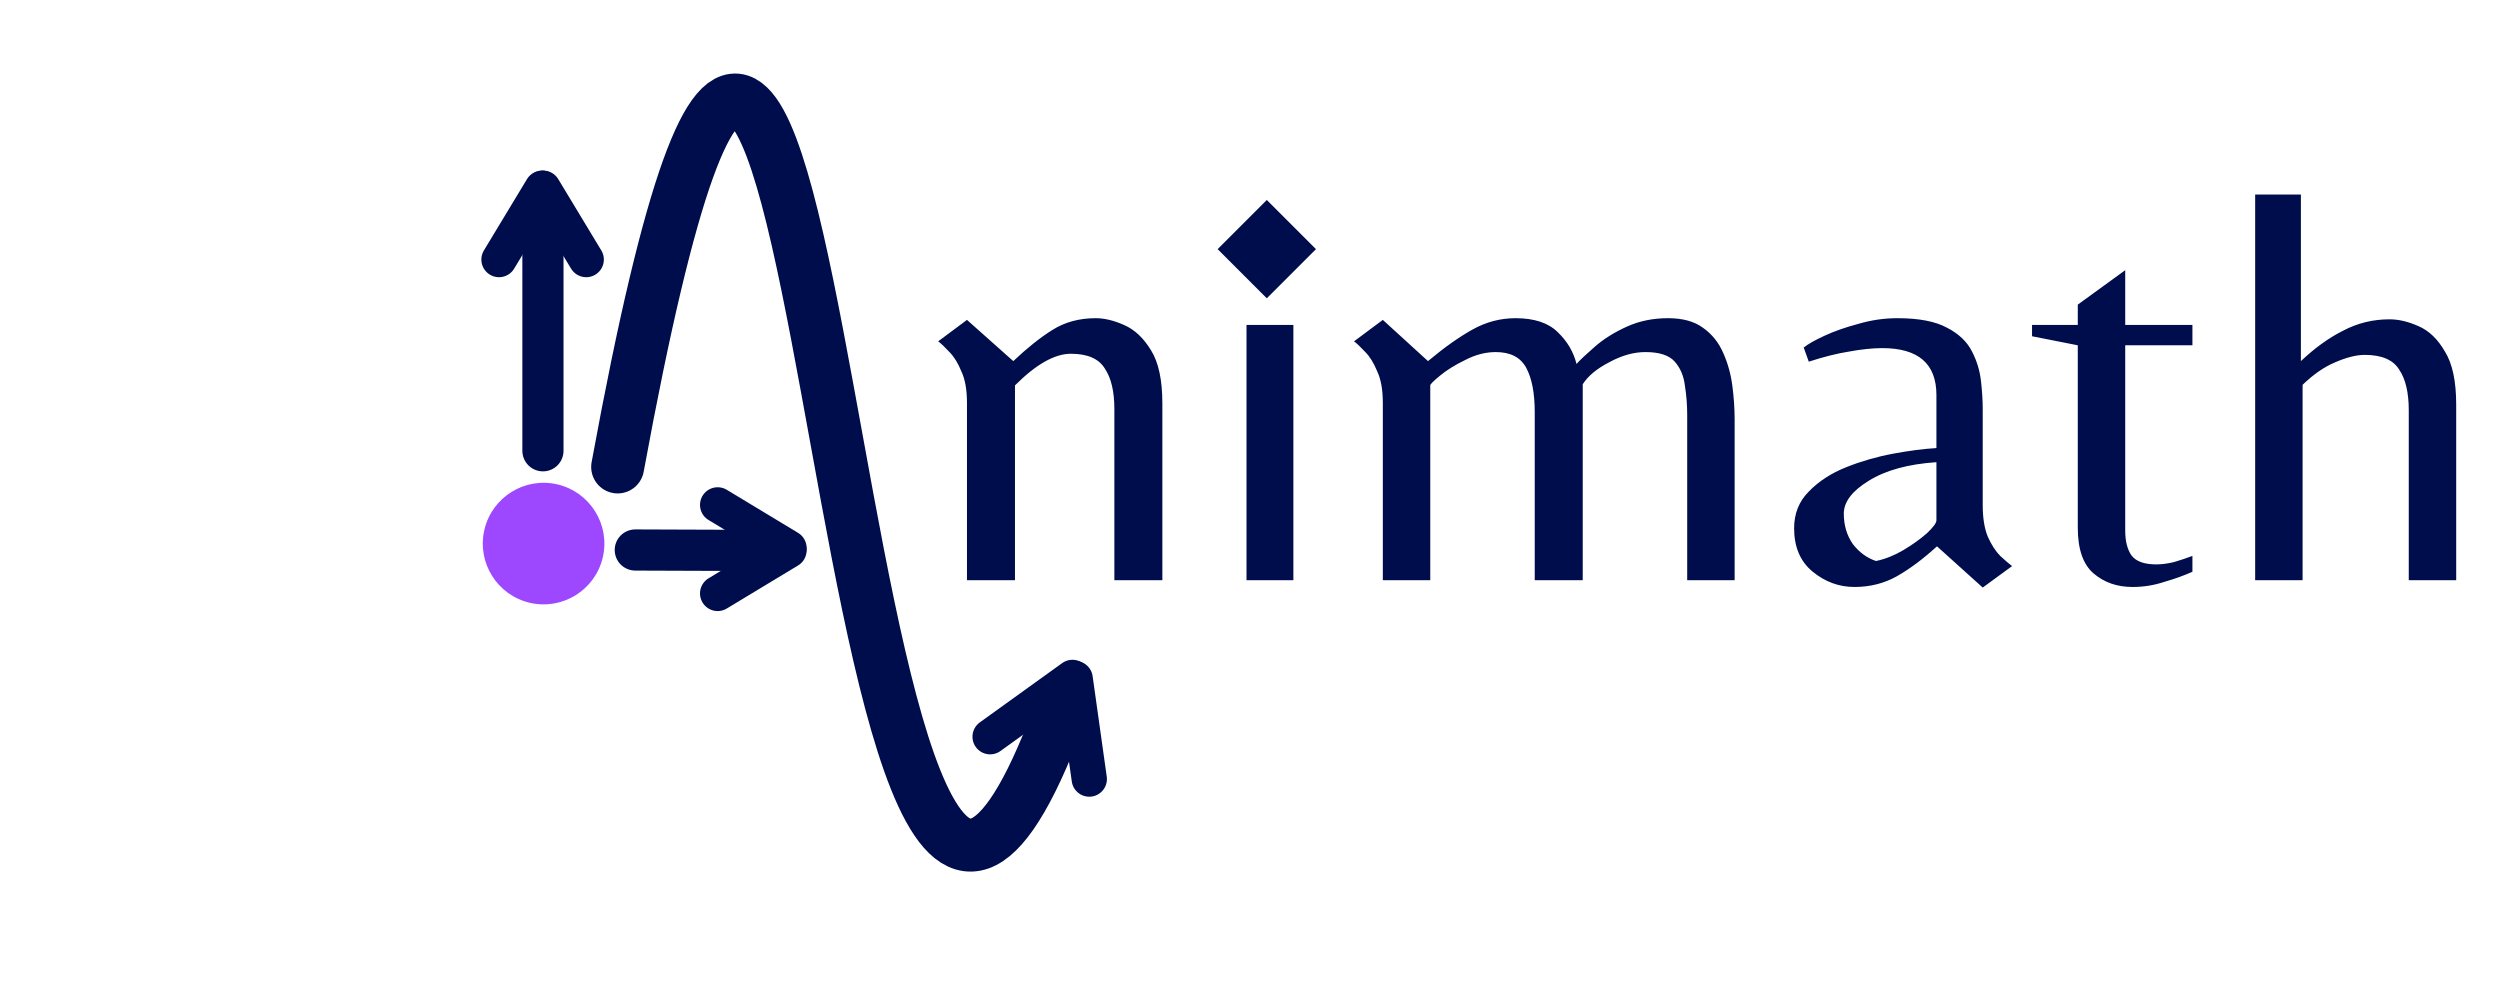 <svg width="425" height="167" viewBox="0 0 425 167" fill="none" xmlns="http://www.w3.org/2000/svg">
<g clip-path="url(#clip0_2382_98)">
<path d="M164.386 98.635V68.492C164.386 66.251 164.066 64.46 163.426 63.115C162.85 61.708 162.178 60.62 161.41 59.852C160.642 59.02 160.002 58.411 159.49 58.028L164.386 54.38L172.258 61.388C174.626 59.148 176.834 57.388 178.882 56.108C180.994 54.764 183.458 54.092 186.274 54.092C187.746 54.092 189.346 54.475 191.074 55.243C192.866 56.011 194.402 57.452 195.682 59.563C196.962 61.611 197.602 64.62 197.602 68.588V98.635H189.442V69.547C189.442 66.54 188.898 64.236 187.81 62.636C186.786 60.971 184.866 60.139 182.05 60.139C179.298 60.139 176.13 61.931 172.546 65.516V98.635H164.386ZM211.906 98.635V55.243H219.874V98.635H211.906ZM215.842 46.7C214.434 46.7 213.25 46.188 212.29 45.163C211.394 44.139 210.946 42.987 210.946 41.708C210.946 40.3 211.394 39.115 212.29 38.156C213.25 37.196 214.434 36.715 215.842 36.715C217.186 36.715 218.338 37.196 219.298 38.156C220.322 39.115 220.834 40.3 220.834 41.708C220.834 42.987 220.322 44.139 219.298 45.163C218.338 46.188 217.186 46.7 215.842 46.7ZM235.08 98.635V68.492C235.08 66.251 234.76 64.46 234.12 63.115C233.544 61.708 232.872 60.62 232.104 59.852C231.336 59.02 230.696 58.411 230.184 58.028L235.08 54.38L242.76 61.388C245.512 59.084 248.04 57.291 250.344 56.011C252.648 54.731 255.08 54.092 257.64 54.092C260.84 54.092 263.24 54.892 264.84 56.492C266.44 58.028 267.496 59.819 268.008 61.867C268.712 61.099 269.768 60.108 271.176 58.892C272.648 57.611 274.44 56.492 276.552 55.532C278.664 54.572 281 54.092 283.56 54.092C286.056 54.092 288.04 54.636 289.512 55.724C291.048 56.812 292.2 58.252 292.968 60.044C293.736 61.772 294.248 63.627 294.504 65.612C294.76 67.596 294.888 69.484 294.888 71.275V98.635H286.824V70.507C286.824 68.844 286.696 67.212 286.44 65.612C286.248 63.947 285.672 62.572 284.712 61.483C283.752 60.395 282.088 59.852 279.72 59.852C277.736 59.852 275.688 60.428 273.576 61.58C271.464 62.667 269.96 63.916 269.064 65.323V98.635H260.904V70.028C260.904 66.828 260.424 64.332 259.464 62.539C258.504 60.748 256.776 59.852 254.28 59.852C252.552 59.852 250.824 60.3 249.096 61.196C247.368 62.028 245.928 62.923 244.776 63.883C243.688 64.779 243.144 65.323 243.144 65.516V98.635H235.08ZM337.063 99.883L329.287 92.876C326.983 94.987 324.711 96.683 322.471 97.963C320.295 99.18 317.895 99.787 315.271 99.787C312.647 99.787 310.279 98.924 308.167 97.195C306.055 95.468 304.999 93.004 304.999 89.803C304.999 87.308 305.831 85.228 307.495 83.564C309.159 81.835 311.271 80.46 313.831 79.436C316.391 78.412 319.047 77.644 321.799 77.132C324.551 76.62 327.015 76.299 329.191 76.171V67.147C329.191 61.836 326.119 59.179 319.975 59.179C318.375 59.179 316.519 59.371 314.407 59.755C312.359 60.075 310.055 60.651 307.495 61.483L306.631 59.084C307.335 58.508 308.519 57.836 310.183 57.068C311.847 56.3 313.767 55.627 315.943 55.051C318.119 54.411 320.327 54.092 322.567 54.092C326.215 54.092 329.031 54.636 331.015 55.724C332.999 56.748 334.407 58.092 335.239 59.755C336.071 61.355 336.583 63.051 336.775 64.844C336.967 66.572 337.063 68.139 337.063 69.547V85.868C337.063 88.043 337.351 89.835 337.927 91.243C338.567 92.651 339.271 93.74 340.039 94.507C340.871 95.275 341.543 95.852 342.055 96.236L337.063 99.883ZM318.919 95.371C320.455 95.052 321.991 94.444 323.527 93.547C325.127 92.588 326.471 91.627 327.559 90.668C328.647 89.644 329.191 88.907 329.191 88.46V78.572C324.391 78.891 320.551 79.948 317.671 81.74C314.855 83.468 313.447 85.323 313.447 87.308C313.447 89.291 313.959 91.019 314.983 92.492C316.071 93.9 317.383 94.859 318.919 95.371ZM362.535 99.787C359.911 99.787 357.703 99.019 355.911 97.484C354.119 95.948 353.223 93.356 353.223 89.707V58.7L345.447 57.163V55.243H353.223V51.788L361.287 45.931V55.243H372.711V58.7H361.287V90.188C361.287 91.98 361.639 93.388 362.343 94.412C363.111 95.436 364.519 95.948 366.567 95.948C367.463 95.948 368.455 95.82 369.543 95.564C370.631 95.243 371.687 94.891 372.711 94.507V97.195C371.303 97.835 369.703 98.412 367.911 98.924C366.183 99.499 364.391 99.787 362.535 99.787ZM383.377 98.635V33.068H391.153V61.388C393.521 59.148 395.921 57.419 398.353 56.203C400.785 54.923 403.409 54.283 406.225 54.283C407.761 54.283 409.393 54.667 411.121 55.435C412.913 56.203 414.417 57.644 415.633 59.755C416.913 61.803 417.553 64.811 417.553 68.779V98.635H409.489V69.74C409.489 66.731 408.945 64.427 407.857 62.828C406.833 61.163 404.881 60.331 402.001 60.331C400.593 60.331 398.929 60.748 397.009 61.58C395.153 62.347 393.297 63.627 391.441 65.419V98.635H383.377Z" fill="#000D4D"/>
<path d="M92.3 38V76.632" stroke="#000D4D" stroke-width="7" stroke-linecap="round"/>
<path d="M122 100.881L134.125 93.558" stroke="#000D4D" stroke-width="6" stroke-linecap="round"/>
<path d="M122 85.832L134.125 93.154" stroke="#000D4D" stroke-width="6" stroke-linecap="round"/>
<path d="M99.655 44.125L92.332 32" stroke="#000D4D" stroke-width="6" stroke-linecap="round"/>
<path d="M84.832 44.125L92.155 32" stroke="#000D4D" stroke-width="6" stroke-linecap="round"/>
<path d="M128.346 93.575L108 93.5" stroke="#000D4D" stroke-width="7" stroke-linecap="round"/>
<path d="M185.175 132.441L182.774 115.357" stroke="#000D4D" stroke-width="6" stroke-linecap="round"/>
<path d="M168.319 125.241L182.321 115.164" stroke="#000D4D" stroke-width="6" stroke-linecap="round"/>
<path d="M105 79.383C141.323 -118.378 139 226.481 179 124.294" stroke="#000D4D" stroke-width="9" stroke-linecap="round"/>
<rect x="207" y="42.356" width="11.817" height="11.817" transform="rotate(-45 207 42.356)" fill="#000D4D"/>
<circle cx="92.41" cy="92.41" r="10.334" transform="rotate(-76.883 92.41 92.41)" fill="#9D47FF"/>
</g>
<defs>
<clipPath id="clip0_2382_98">
<rect width="425" height="167" fill="white"/>
</clipPath>
</defs>
</svg>
